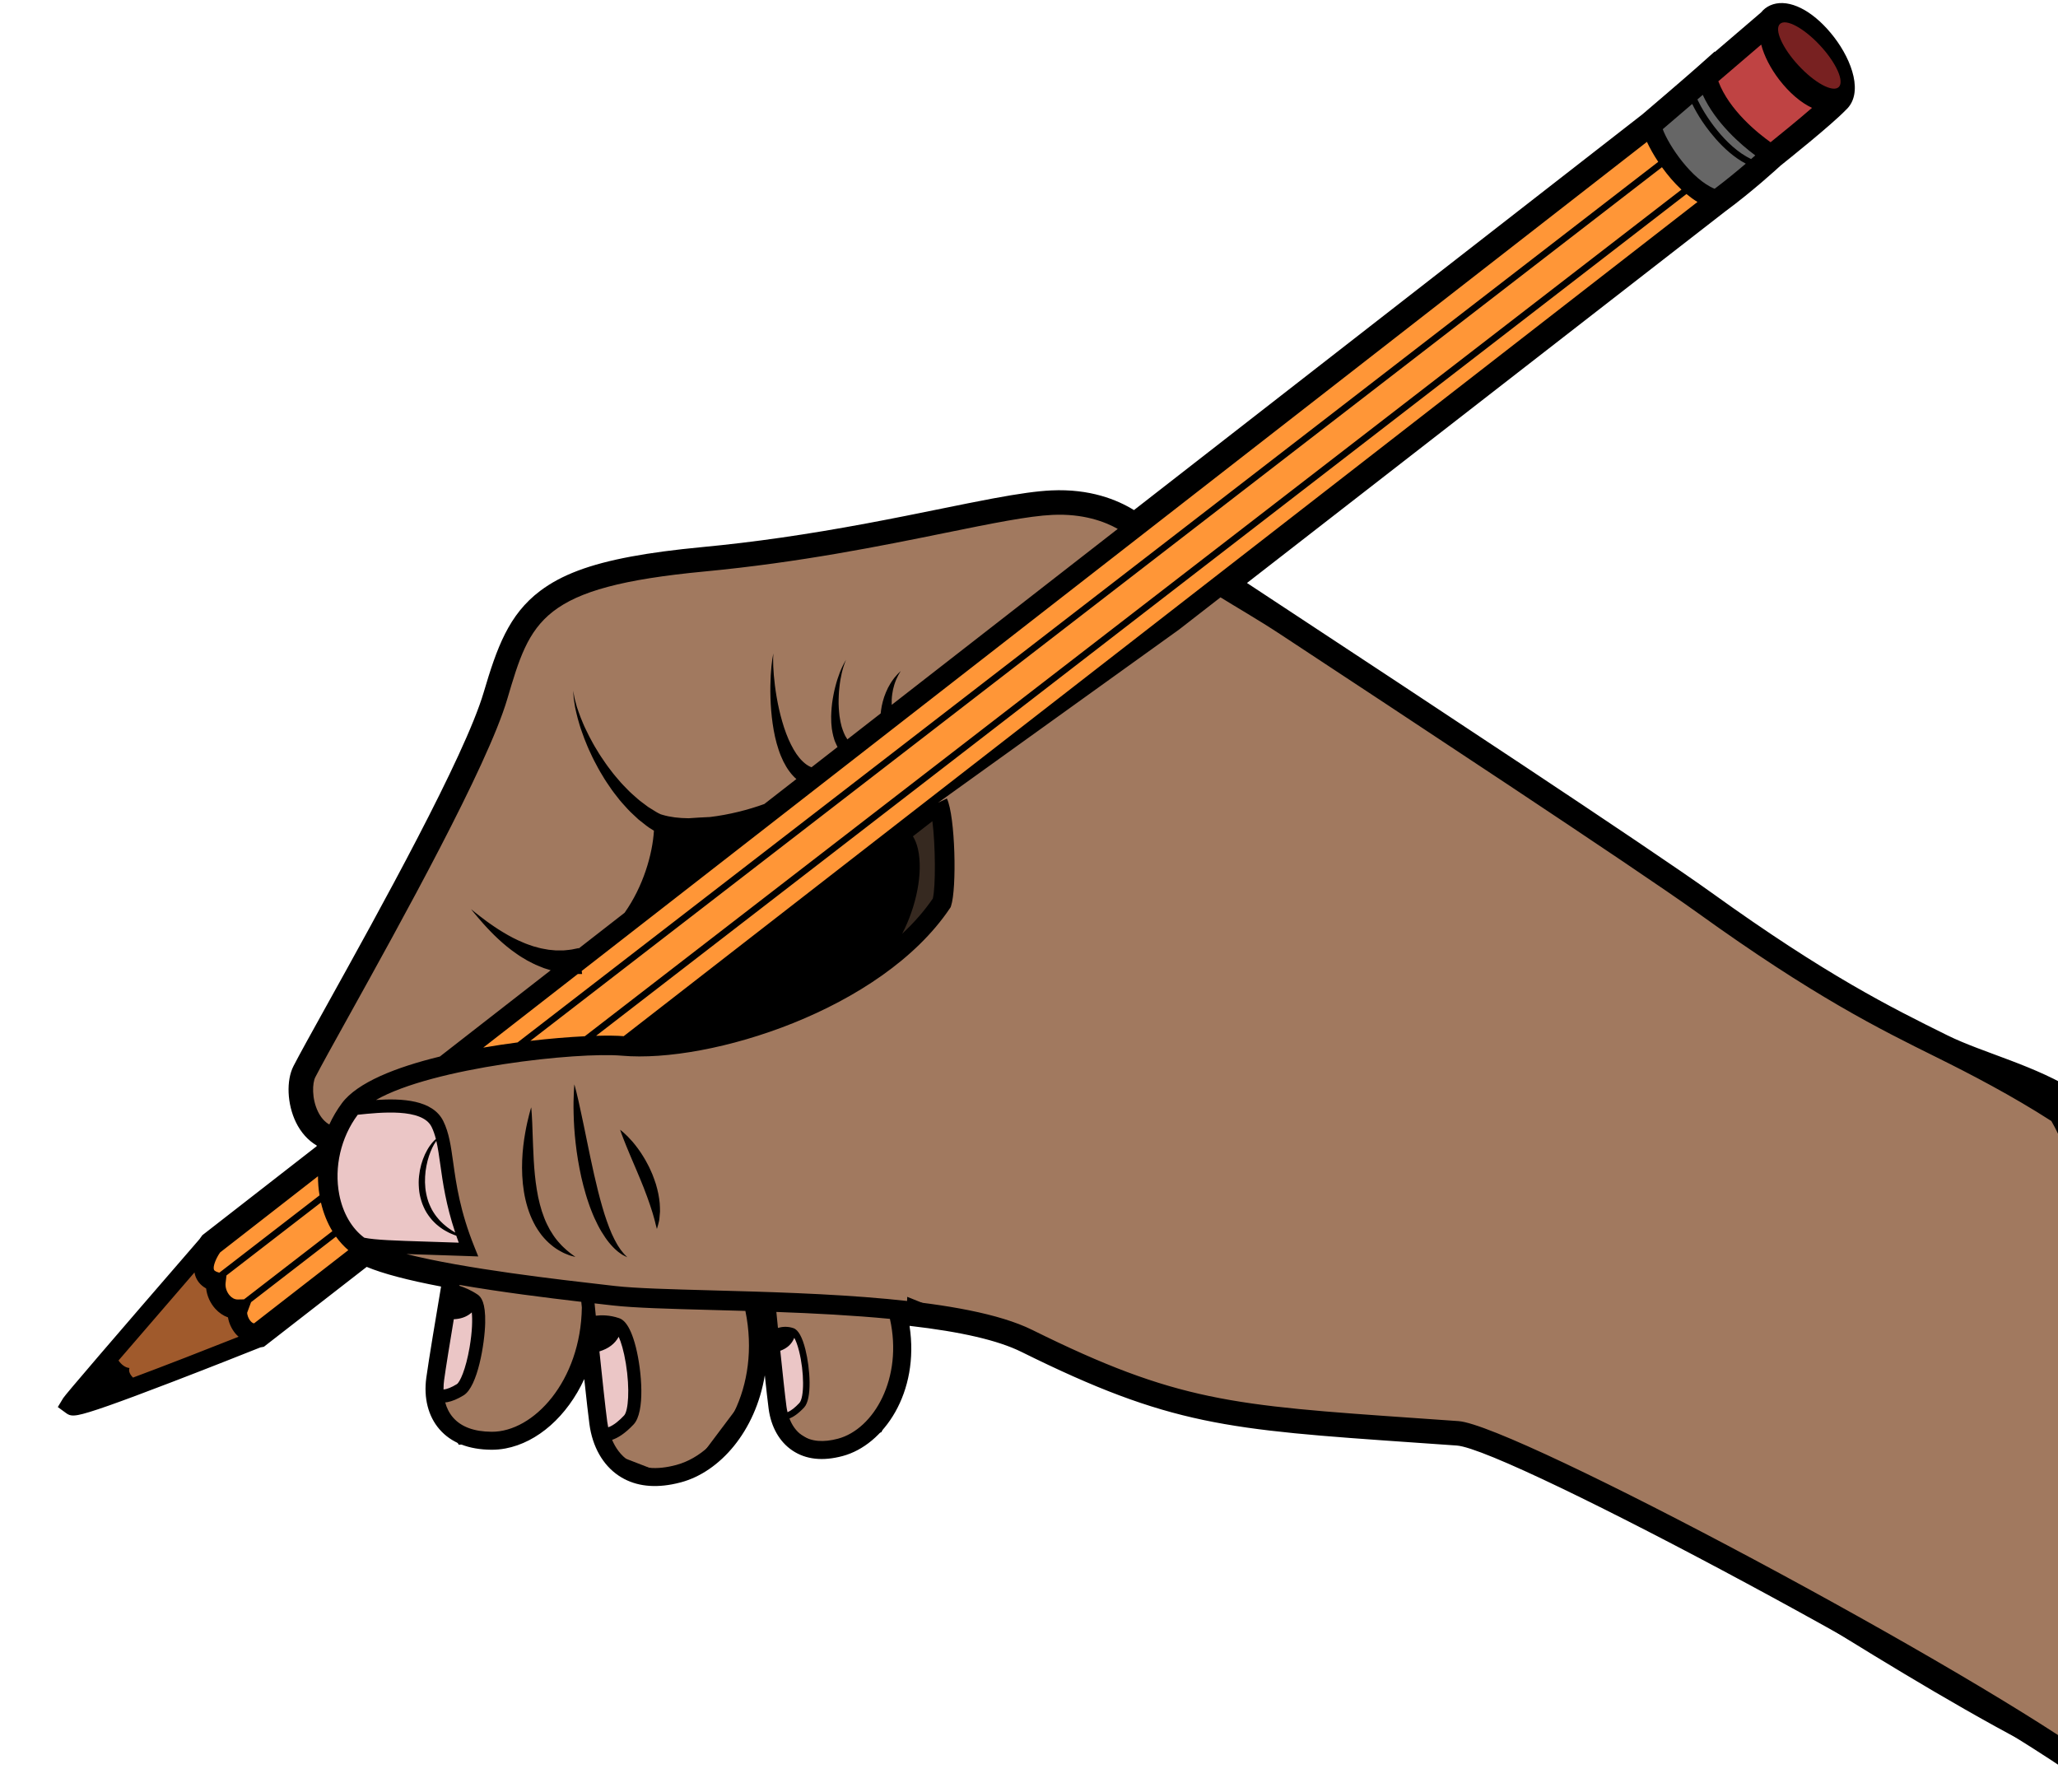 <?xml version="1.0" encoding="UTF-8" standalone="no"?>
<!-- Created with Inkscape (http://www.inkscape.org/) -->

<svg
   version="1.1"
   id="svg3020"
   xml:space="preserve"
   width="617.981"
   height="538.091"
   viewBox="0 0 617.981 538.091"
   sodipodi:docname="solve_hand_only.svg"
   inkscape:version="1.2 (dc2aedaf03, 2022-05-15)"
   inkscape:export-filename="solve.png"
   inkscape:export-xdpi="3.2138824"
   inkscape:export-ydpi="3.2138824"
   xmlns:inkscape="http://www.inkscape.org/namespaces/inkscape"
   xmlns:sodipodi="http://sodipodi.sourceforge.net/DTD/sodipodi-0.dtd"
   xmlns="http://www.w3.org/2000/svg"
   xmlns:svg="http://www.w3.org/2000/svg"
   xmlns:rdf="http://www.w3.org/1999/02/22-rdf-syntax-ns#"
   xmlns:cc="http://creativecommons.org/ns#"
   xmlns:dc="http://purl.org/dc/elements/1.1/"><defs
     id="defs3024"><inkscape:path-effect
       effect="simplify"
       id="path-effect602"
       is_visible="true"
       lpeversion="1"
       steps="1"
       threshold="0"
       smooth_angles="360"
       helper_size="0"
       simplify_individual_paths="false"
       simplify_just_coalesce="false" /><clipPath
       clipPathUnits="userSpaceOnUse"
       id="clipPath3036"><path
         d="M 0,600 H 600 V 0 H 0 Z"
         id="path3034"
         inkscape:connector-curvature="0" /></clipPath></defs><sodipodi:namedview
     pagecolor="#ffffff"
     bordercolor="#666666"
     borderopacity="1"
     objecttolerance="10"
     gridtolerance="10"
     guidetolerance="10"
     inkscape:pageopacity="0"
     inkscape:pageshadow="2"
     inkscape:window-width="1916"
     inkscape:window-height="1027"
     id="namedview3022"
     showgrid="false"
     inkscape:zoom="0.63476139"
     inkscape:cx="-205.58906"
     inkscape:cy="439.53524"
     inkscape:window-x="0"
     inkscape:window-y="0"
     inkscape:window-maximized="1"
     inkscape:current-layer="g3028"
     inkscape:showpageshadow="2"
     inkscape:pagecheckerboard="0"
     inkscape:deskcolor="#d1d1d1" /><g
     id="g3028"
     inkscape:groupmode="layer"
     inkscape:label="hand-pencil-publicdomainvectors.org"
     transform="matrix(1.333,0,0,-1.333,-262.993,929.3)"><g
       id="g3030"
       transform="translate(136.801,174.853)"><g
         id="g3032"
         clip-path="url(#clipPath3036)"><g
           id="g5905"><path
             style="fill:#a1795f;fill-opacity:1;stroke:#000000;stroke-width:0.75px;stroke-linecap:butt;stroke-linejoin:miter;stroke-opacity:1"
             d="m 172.369,371.937 c -6.651,-27.398 -30.73,-66.512 -30.73,-66.512 l -14.392,-28.651 3.342,-7.973 5.153,-7.774 0.215,-10.554 10.692,-12.986 15.714,-2.565 -3.734,-18.413 v -10.408 l 5.418,-8.884 11.442,1.707 13.191,7.908 5.261,13.433 0.836,-12.415 2.059,-12.78 13.508,-5.225 8.012,3.796 12.075,16.067 0.835,20.796 4.044,-28.459 10.137,-6.145 13.335,4.076 5.91,14.503 0.525,15.123 33.041,-13.289 33.354,-12.17 63.239,-5.189 65.409,-35.19 c 0,0 71.114,-45.793 76.032,-40.535 2.397,2.562 23.902,15.471 15.459,77.997 -7.473,29.037 -13.72,54.64 -27.895,70.576 -10.094,11.349 -25.433,15.294 -42.559,23.403 l -63.421,41.679 -110.978,72.217 -56.731,-9.073 -60.425,-7.467 -13.625,-12.513 z"
             id="path667"
             sodipodi:nodetypes="cccccccccccccccccccccccccccccscsccccccc" /><path
             style="fill:#ff9637;fill-opacity:1;stroke:none;stroke-width:0.75px;stroke-linecap:butt;stroke-linejoin:miter;stroke-opacity:1"
             d="m 133.813,263.523 -28.526,-23.555 2.822,-9.522 10.655,-9.182 24.882,18.607 -6.065,7.138 z"
             id="path1349" /><path
             style="fill:#ff9637;fill-opacity:1;stroke:none;stroke-width:0.75px;stroke-linecap:butt;stroke-linejoin:miter;stroke-opacity:1"
             d="m 163.52,283.584 269.259,209.212 6.803,-9.102 7.679,-8.777 -248.002,-188.154 z"
             id="path1351"
             sodipodi:nodetypes="cccccc" /><path
             style="fill:#a05a2c;fill-opacity:1;stroke:none;stroke-width:0.75px;stroke-linecap:butt;stroke-linejoin:miter;stroke-opacity:1"
             d="M 103.485,237.334 83.821,214.114 88.117,209.307 116.729,220.745 Z"
             id="path1353" /><path
             style="fill:#666666;stroke:#000000;stroke-width:0.75px;stroke-linecap:butt;stroke-linejoin:miter;stroke-opacity:1"
             d="m 430.92,494.018 7.934,-11.281 8.842,-6.134 12.439,9.369 -16.557,19.118 z"
             id="path2807" /><path
             style="fill:#bf4343;fill-opacity:1;stroke:#000000;stroke-width:0.75px;stroke-linecap:butt;stroke-linejoin:miter;stroke-opacity:1"
             d="m 445.603,504.495 13.412,11.192 14.137,-15.5 -13.344,-13.217 -12.914,10.885 z"
             id="path2809" /><path
             style="fill:#362920;fill-opacity:1;stroke:none;stroke-width:0.75px;stroke-linecap:butt;stroke-linejoin:miter;stroke-opacity:1"
             d="m 263.413,332.277 8.64,7.277 1.987,-13.998 -2.79,-10.603 -12.596,-6.769 1.008,17.189 z"
             id="path3839" /><path
             style="fill:#ebc6c6;fill-opacity:1;stroke:none;stroke-width:0.75px;stroke-linecap:butt;stroke-linejoin:miter;stroke-opacity:1"
             d="m 139.179,271.704 -4.579,-12.544 4.172,-16.422 5.998,-2.509 21.1,0.634 -1.841,6.838 -4.329,21.443 -5.72,3.102 -13.147,0.629 z"
             id="path4095" /><path
             style="fill:#ebc6c6;fill-opacity:1;stroke:none;stroke-width:0.75px;stroke-linecap:butt;stroke-linejoin:miter;stroke-opacity:1"
             d="m 161.12,228.449 -2.157,-15.239 -0.067,-5.939 4.643,1.918 3.074,3.097 2.131,12.939 -1.433,3.229 z"
             id="path4145" /><path
             style="fill:#ebc6c6;fill-opacity:1;stroke:none;stroke-width:0.75px;stroke-linecap:butt;stroke-linejoin:miter;stroke-opacity:1"
             d="m 193.512,218.504 1.872,-17.45 1.604,-2.391 4.482,2.827 2.187,5.773 -0.415,9.055 -3.919,7.592 z"
             id="path5080" /><path
             style="fill:#ebc6c6;fill-opacity:1;stroke:none;stroke-width:0.651px;stroke-linecap:butt;stroke-linejoin:miter;stroke-opacity:1"
             d="m 233.461,219.301 1.626,-15.156 1.393,-2.076 3.892,2.455 1.9,5.014 -0.361,7.864 -2.435,4.431 z"
             id="path5113"
             sodipodi:nodetypes="cccccccc" /><path
             d="m 208.233,255.576 c 0.21,-0.748 0.42,-1.48 0.561,-2.207 0.122,-0.734 0.261,-1.435 0.309,-2.117 0.038,-0.686 0.081,-1.326 0.068,-1.922 -0.035,-0.6 -0.092,-1.144 -0.144,-1.621 -0.033,-0.475 -0.184,-0.893 -0.256,-1.227 -0.17,-0.671 -0.304,-1.039 -0.304,-1.039 0,0 -0.123,0.391 -0.28,1.045 -0.09,0.326 -0.148,0.717 -0.286,1.158 -0.134,0.442 -0.285,0.936 -0.422,1.467 -0.17,0.524 -0.353,1.094 -0.548,1.694 -0.183,0.597 -0.446,1.214 -0.653,1.861 -0.227,0.643 -0.511,1.295 -0.742,1.971 -0.269,0.664 -0.543,1.341 -0.818,2.019 -0.292,0.67 -0.55,1.358 -0.845,2.02 -0.286,0.668 -0.565,1.326 -0.838,1.963 -0.271,0.642 -0.535,1.263 -0.784,1.855 -0.246,0.596 -0.48,1.162 -0.695,1.682 -0.222,0.519 -0.402,1.015 -0.575,1.447 -0.179,0.428 -0.31,0.82 -0.434,1.135 -0.234,0.636 -0.359,1.017 -0.359,1.017 0,0 0.33,-0.228 0.839,-0.687 0.519,-0.453 1.209,-1.143 1.976,-2.024 0.75,-0.892 1.58,-1.974 2.34,-3.218 0.394,-0.616 0.759,-1.276 1.11,-1.957 0.372,-0.672 0.661,-1.403 0.986,-2.112 0.285,-0.728 0.558,-1.466 0.794,-2.203 m -6.768,-16.168 c 0.216,-0.224 0.331,-0.344 0.331,-0.344 0,0 -0.149,0.071 -0.429,0.204 -0.28,0.136 -0.705,0.334 -1.171,0.695 -0.247,0.164 -0.516,0.357 -0.776,0.6 -0.264,0.238 -0.573,0.486 -0.841,0.794 -0.577,0.598 -1.176,1.317 -1.746,2.157 -0.575,0.836 -1.152,1.775 -1.673,2.804 -0.525,1.03 -1.031,2.139 -1.475,3.307 -0.238,0.58 -0.445,1.18 -0.65,1.789 -0.22,0.606 -0.403,1.227 -0.591,1.854 -0.38,1.25 -0.694,2.537 -1,3.824 -0.277,1.293 -0.542,2.586 -0.748,3.867 -0.214,1.279 -0.389,2.543 -0.526,3.77 -0.144,1.224 -0.242,2.412 -0.32,3.537 -0.079,1.127 -0.112,2.193 -0.138,3.179 -0.056,1.969 -0.004,3.614 0.049,4.764 0.02,0.574 0.062,1.027 0.075,1.334 0.012,0.15 0.019,0.266 0.024,0.346 -0.005,0.082 -0.007,0.127 -0.007,0.127 0,0 0.066,-0.131 0.15,-0.453 0.079,-0.299 0.209,-0.739 0.338,-1.297 0.273,-1.12 0.645,-2.715 1.042,-4.625 0.843,-3.817 1.803,-8.897 2.932,-13.901 0.563,-2.502 1.177,-4.984 1.841,-7.271 0.327,-1.151 0.678,-2.244 1.039,-3.27 0.359,-1.027 0.729,-1.984 1.108,-2.851 0.395,-0.86 0.78,-1.637 1.17,-2.303 0.175,-0.35 0.408,-0.617 0.58,-0.91 0.175,-0.291 0.364,-0.531 0.544,-0.746 0.179,-0.213 0.326,-0.422 0.475,-0.582 0.155,-0.159 0.286,-0.291 0.393,-0.399 m -11.7,-0.015 c 0.225,-0.17 0.345,-0.262 0.345,-0.262 0,0 -0.145,0.039 -0.416,0.109 -0.266,0.086 -0.688,0.156 -1.176,0.36 -0.248,0.097 -0.522,0.209 -0.821,0.328 -0.303,0.119 -0.597,0.302 -0.933,0.474 -0.66,0.358 -1.386,0.821 -2.097,1.43 -0.732,0.588 -1.446,1.324 -2.134,2.164 -0.648,0.861 -1.306,1.809 -1.822,2.867 -1.081,2.096 -1.794,4.51 -2.191,6.932 -0.794,4.867 -0.354,9.715 0.275,13.232 0.3,1.764 0.656,3.213 0.915,4.225 0.262,1.012 0.443,1.586 0.443,1.586 0,0 0.073,-0.598 0.137,-1.641 0.067,-1.043 0.136,-2.527 0.183,-4.291 0.151,-3.523 0.208,-8.176 0.95,-12.635 0.177,-1.115 0.405,-2.216 0.683,-3.275 0.274,-1.066 0.602,-2.09 0.982,-3.053 0.363,-0.974 0.824,-1.857 1.275,-2.695 0.488,-0.809 0.973,-1.576 1.504,-2.227 0.264,-0.326 0.521,-0.638 0.792,-0.914 0.261,-0.283 0.504,-0.57 0.768,-0.793 0.503,-0.486 0.976,-0.882 1.377,-1.203 0.397,-0.326 0.738,-0.547 0.961,-0.718 m -22.994,-12.758 c 0.165,-1.59 0.122,-4.252 -0.493,-7.858 -0.861,-5.041 -2.2,-7.89 -2.877,-8.306 -1.211,-0.741 -2.21,-1.137 -2.996,-1.198 -0.008,0.805 0.054,1.534 0.133,2.11 0.382,2.785 1.303,8.443 2.181,13.713 0.401,0.019 0.782,0.06 1.143,0.129 1.155,0.214 2.108,0.685 2.909,1.41 m -3.731,17.984 c -0.442,0.283 -0.946,0.565 -1.444,0.947 -0.27,0.198 -0.554,0.393 -0.817,0.639 -0.269,0.234 -0.562,0.457 -0.818,0.734 -0.272,0.262 -0.542,0.538 -0.784,0.846 -0.26,0.295 -0.501,0.613 -0.734,0.945 -0.249,0.321 -0.431,0.694 -0.653,1.045 -0.17,0.381 -0.39,0.739 -0.539,1.137 -0.349,0.776 -0.568,1.615 -0.741,2.461 -0.187,0.846 -0.254,1.717 -0.28,2.574 -0.009,0.86 0.032,1.711 0.132,2.532 0.123,0.814 0.259,1.605 0.454,2.341 0.208,0.731 0.416,1.426 0.674,2.041 0.249,0.618 0.52,1.168 0.79,1.639 0.174,0.287 0.338,0.545 0.501,0.773 0.36,-1.543 0.609,-3.283 0.887,-5.269 0.578,-4.133 1.276,-9.098 3.372,-15.385 m -21.973,26.524 c 0.005,0.005 0.012,0.013 0.017,0.021 h 0.008 c 5.075,0.535 14.522,1.531 16.621,-2.732 0.409,-0.832 0.718,-1.741 0.971,-2.735 -0.276,-0.234 -0.562,-0.517 -0.863,-0.873 -0.365,-0.443 -0.748,-0.974 -1.089,-1.597 -0.708,-1.227 -1.303,-2.795 -1.647,-4.545 -0.147,-0.877 -0.278,-1.797 -0.275,-2.743 0.01,-0.941 0.066,-1.904 0.256,-2.851 0.205,-0.943 0.476,-1.879 0.883,-2.746 0.376,-0.877 0.896,-1.672 1.453,-2.385 0.286,-0.352 0.561,-0.701 0.885,-0.994 0.299,-0.317 0.623,-0.59 0.944,-0.846 0.633,-0.521 1.288,-0.941 1.917,-1.267 0.608,-0.362 1.226,-0.573 1.747,-0.797 0.135,-0.045 0.252,-0.082 0.378,-0.125 0.18,-0.518 0.366,-1.045 0.564,-1.582 -2.644,0.093 -5.006,0.166 -7.116,0.232 -7.276,0.229 -11.693,0.369 -14.157,0.881 -2.795,2.055 -4.839,5.537 -5.647,9.738 -1.186,6.155 0.366,12.864 4.15,17.946 m 36.026,16.316 c -2.54,-0.332 -5.14,-0.721 -7.741,-1.17 l 21.307,16.584 c 0.617,-0.003 0.966,-0.005 0.966,-0.005 l -0.092,0.685 49.378,38.435 c 0.282,0.204 0.549,0.408 0.786,0.613 l 189.799,147.736 c 0.634,-1.371 1.497,-2.921 2.544,-4.499 z M 439.271,479.578 192.234,288.848 c -3.568,-0.174 -7.781,-0.514 -12.275,-1.035 l 254.919,196.813 c 1.273,-1.77 2.757,-3.524 4.393,-5.048 M 200.996,288.865 c -0.006,0 -0.013,0 -0.018,10e-4 -1.444,0.126 -3.582,0.156 -6.208,0.08 l 245.628,189.641 c 0.801,-0.665 1.63,-1.271 2.484,-1.789 z m 66.285,42.144 c -0.253,1.122 -0.639,2.084 -1.134,2.883 l 4.38,3.403 c 0.698,-5.325 0.763,-14.841 0.095,-17.435 -1.928,-2.818 -4.268,-5.461 -6.904,-7.929 3.222,6.175 4.753,13.823 3.563,19.078 m 186.477,154.42 c -1.962,-1.677 -4.424,-3.71 -7.016,-5.662 -5.1,2.068 -10.251,9.577 -11.688,13.423 1.454,1.242 4.134,3.533 6.636,5.688 0.623,-1.298 1.39,-2.561 1.639,-2.96 1.228,-1.97 5.131,-7.697 10.429,-10.489 m 2.14,1.858 c -0.286,-0.253 -0.603,-0.531 -0.938,-0.822 -5.883,2.8 -10.531,10.046 -12.098,13.424 0.415,0.359 0.818,0.708 1.201,1.04 2.924,-6.354 8.603,-11.231 11.835,-13.642 m 12.785,10.71 c -3.213,-2.789 -7.308,-6.108 -9.341,-7.744 -2.772,1.975 -9.308,7.168 -11.765,13.73 l 9.659,8.271 c 0.666,-2.595 2.137,-5.404 4.032,-7.876 2.313,-3.014 4.939,-5.23 7.415,-6.381 M 132.119,271.883 c -1.431,2.947 -1.263,6.443 -0.599,7.734 1.317,2.559 4.028,7.444 7.462,13.627 11.702,21.082 31.286,56.366 35.768,71.526 5.287,17.876 7.478,25.276 44.466,28.783 21.441,2.032 39.723,5.748 54.413,8.734 10.345,2.102 18.517,3.764 23.961,4.015 6.872,0.319 11.737,-1.491 14.699,-3.157 l -50.923,-39.638 c -0.025,0.758 -0.002,1.597 0.123,2.445 0.087,0.676 0.242,1.344 0.428,1.964 0.08,0.316 0.2,0.605 0.303,0.887 0.097,0.285 0.213,0.545 0.332,0.778 0.213,0.485 0.435,0.867 0.598,1.132 0.16,0.269 0.25,0.425 0.25,0.425 0,0 -0.127,-0.127 -0.349,-0.347 -0.228,-0.218 -0.548,-0.536 -0.889,-0.963 -0.181,-0.205 -0.367,-0.438 -0.541,-0.699 -0.181,-0.258 -0.385,-0.526 -0.553,-0.829 -0.363,-0.591 -0.713,-1.254 -0.995,-1.949 -0.592,-1.384 -0.948,-2.877 -1.101,-4.025 -0.04,-0.272 -0.067,-0.523 -0.089,-0.752 l -7.503,-5.841 c -0.008,0.011 -0.015,0.02 -0.024,0.03 -0.028,0.049 -0.057,0.1 -0.088,0.154 -0.066,0.105 -0.135,0.221 -0.21,0.344 -0.17,0.212 -0.311,0.616 -0.494,0.988 -0.181,0.386 -0.3,0.853 -0.47,1.327 -0.106,0.502 -0.275,1.019 -0.35,1.586 -0.046,0.281 -0.093,0.568 -0.141,0.859 -0.03,0.295 -0.06,0.594 -0.09,0.894 -0.078,0.604 -0.071,1.226 -0.109,1.849 0.013,0.621 -0.01,1.249 0.036,1.864 0.025,0.618 0.071,1.225 0.141,1.81 0.046,0.592 0.154,1.151 0.226,1.692 0.097,0.532 0.195,1.038 0.299,1.502 0.122,0.457 0.21,0.889 0.331,1.254 0.122,0.366 0.211,0.695 0.314,0.953 0.208,0.517 0.327,0.814 0.327,0.814 0,0 -0.161,-0.277 -0.442,-0.761 -0.14,-0.246 -0.277,-0.557 -0.452,-0.909 -0.177,-0.353 -0.327,-0.768 -0.518,-1.215 -0.171,-0.453 -0.345,-0.949 -0.521,-1.477 -0.153,-0.533 -0.346,-1.092 -0.481,-1.686 -0.157,-0.587 -0.295,-1.203 -0.413,-1.834 -0.139,-0.626 -0.209,-1.278 -0.316,-1.926 -0.055,-0.653 -0.157,-1.306 -0.169,-1.958 -0.015,-0.327 -0.026,-0.651 -0.041,-0.971 0.006,-0.323 0.011,-0.643 0.018,-0.956 -0.007,-0.63 0.094,-1.243 0.135,-1.829 0.112,-0.583 0.175,-1.143 0.326,-1.655 0.161,-0.521 0.246,-0.972 0.474,-1.433 0.102,-0.224 0.197,-0.434 0.283,-0.627 0.047,-0.097 0.09,-0.189 0.133,-0.277 0.026,-0.045 0.05,-0.085 0.075,-0.126 l -5.871,-4.57 c -0.107,0.036 -0.217,0.078 -0.334,0.146 -0.164,0.088 -0.355,0.155 -0.537,0.295 -0.186,0.127 -0.398,0.243 -0.597,0.426 -0.209,0.164 -0.427,0.346 -0.637,0.573 -0.442,0.419 -0.868,0.973 -1.307,1.584 -0.416,0.634 -0.844,1.332 -1.219,2.109 -0.776,1.543 -1.435,3.329 -1.963,5.167 -1.076,3.682 -1.65,7.558 -1.897,10.47 -0.122,1.459 -0.162,2.681 -0.155,3.536 0.006,0.855 0.06,1.346 0.06,1.346 0,0 -0.121,-0.475 -0.248,-1.33 -0.13,-0.854 -0.263,-2.081 -0.347,-3.561 -0.165,-2.96 -0.146,-6.935 0.427,-10.923 0.283,-1.993 0.705,-3.989 1.329,-5.846 0.297,-0.931 0.676,-1.821 1.074,-2.66 0.429,-0.83 0.872,-1.616 1.402,-2.299 0.248,-0.351 0.524,-0.67 0.803,-0.966 0.228,-0.271 0.49,-0.499 0.74,-0.719 l -7.226,-5.624 c -3.603,-1.311 -7.98,-2.424 -12.231,-2.927 -1.688,-0.077 -3.351,-0.169 -4.721,-0.275 -0.044,-0.003 -0.081,-0.003 -0.124,-0.006 -2.133,0.019 -4.132,0.251 -5.856,0.77 l -0.411,0.124 c -0.186,0.09 -0.366,0.176 -0.566,0.273 -0.361,0.165 -0.701,0.422 -1.08,0.645 -0.377,0.233 -0.767,0.476 -1.173,0.727 -0.39,0.276 -0.781,0.587 -1.191,0.894 -0.843,0.588 -1.641,1.337 -2.489,2.091 -0.438,0.363 -0.823,0.798 -1.237,1.213 -0.404,0.427 -0.839,0.837 -1.233,1.292 -0.776,0.92 -1.607,1.829 -2.328,2.83 -0.769,0.967 -1.454,1.995 -2.137,3.008 -0.356,0.497 -0.641,1.031 -0.96,1.539 -0.303,0.516 -0.636,1.011 -0.899,1.531 -0.555,1.023 -1.1,2.016 -1.539,2.993 -0.482,0.96 -0.847,1.904 -1.205,2.772 -0.353,0.869 -0.597,1.693 -0.857,2.414 -0.198,0.737 -0.369,1.378 -0.512,1.906 -0.194,1.086 -0.306,1.707 -0.306,1.707 0,0 0.043,-0.628 0.117,-1.729 0.085,-0.55 0.188,-1.217 0.306,-1.982 0.18,-0.748 0.335,-1.614 0.596,-2.531 0.264,-0.914 0.532,-1.918 0.912,-2.943 0.338,-1.045 0.779,-2.111 1.232,-3.222 0.213,-0.561 0.494,-1.101 0.748,-1.665 0.268,-0.554 0.504,-1.138 0.812,-1.687 0.585,-1.118 1.18,-2.26 1.866,-3.351 0.636,-1.124 1.396,-2.17 2.112,-3.228 0.362,-0.528 0.773,-1.012 1.153,-1.512 0.392,-0.493 0.755,-1.001 1.181,-1.445 0.822,-0.914 1.603,-1.819 2.459,-2.578 0.417,-0.389 0.814,-0.778 1.217,-1.136 0.428,-0.335 0.84,-0.66 1.235,-0.972 0.404,-0.304 0.762,-0.632 1.16,-0.875 0.381,-0.24 0.741,-0.467 1.082,-0.683 -0.332,-5.366 -2.421,-12.558 -6.606,-18.48 l -10.344,-8.053 -0.012,0.087 c 0,0 -0.372,-0.076 -1.023,-0.208 -0.327,-0.067 -0.727,-0.169 -1.193,-0.194 -0.465,-0.026 -0.997,-0.141 -1.58,-0.121 -0.582,0.018 -1.228,-0.043 -1.904,0.054 -0.343,0.033 -0.695,0.066 -1.054,0.1 -0.358,0.053 -0.723,0.131 -1.098,0.197 -0.756,0.107 -1.512,0.366 -2.307,0.564 -0.768,0.278 -1.578,0.512 -2.349,0.866 -0.79,0.312 -1.554,0.696 -2.312,1.071 -0.746,0.403 -1.491,0.792 -2.183,1.227 -0.701,0.417 -1.368,0.847 -1.991,1.271 -0.633,0.414 -1.205,0.846 -1.748,1.225 -1.066,0.79 -1.941,1.472 -2.55,1.956 -0.607,0.486 -0.954,0.766 -0.954,0.766 0,0 0.283,-0.344 0.777,-0.947 0.496,-0.598 1.216,-1.451 2.109,-2.456 0.459,-0.49 0.94,-1.041 1.487,-1.589 0.537,-0.558 1.119,-1.135 1.745,-1.713 0.615,-0.59 1.297,-1.156 1.989,-1.738 0.709,-0.56 1.434,-1.137 2.211,-1.651 0.753,-0.554 1.58,-1.004 2.376,-1.491 0.837,-0.414 1.642,-0.883 2.493,-1.201 0.419,-0.17 0.831,-0.35 1.243,-0.503 0.422,-0.133 0.834,-0.263 1.236,-0.39 0.097,-0.034 0.192,-0.059 0.287,-0.088 L 159.58,284.277 c -9.932,-2.416 -18.593,-5.849 -22.056,-10.498 -1.115,-1.498 -2.067,-3.117 -2.848,-4.814 -1.043,0.603 -1.903,1.574 -2.557,2.918 m -15.95,-45.313 0.881,2.371 19.125,14.766 c 0.819,-1.141 1.752,-2.158 2.783,-3.043 l -21.233,-16.496 c -0.202,0.035 -0.425,0.141 -0.676,0.393 -0.681,0.679 -0.916,1.775 -0.88,2.009 m -3.901,3.85 c -0.702,0.775 -1.068,1.865 -0.955,2.846 l 0.197,1.699 21.279,16.428 c 0.555,-2.385 1.429,-4.555 2.578,-6.452 l -19.906,-15.367 -1.401,-0.027 c -0.814,-0.014 -1.424,0.469 -1.792,0.873 m -2.196,9.725 22.05,17.166 c 10e-4,-1.446 0.116,-2.883 0.352,-4.301 l -22.561,-17.418 -0.204,0.054 c -0.409,0.114 -0.918,0.317 -1.027,0.633 -0.264,0.772 0.501,2.594 1.39,3.866 M 89.653,214.113 c -0.946,0.067 -1.864,0.809 -2.465,1.69 5.039,5.861 11.423,13.258 17.119,19.843 0.045,-0.261 0.104,-0.523 0.191,-0.779 0.306,-0.906 0.975,-2.031 2.429,-2.834 0.191,-1.674 0.915,-3.304 2.07,-4.58 0.822,-0.906 1.796,-1.564 2.855,-1.943 0.209,-1.272 0.795,-2.588 1.681,-3.643 0.222,-0.263 0.462,-0.496 0.711,-0.713 -7.546,-2.994 -16.531,-6.494 -23.8,-9.207 -0.55,0.567 -1.069,1.358 -0.791,2.166 m 81.578,-14.367 c -3.939,0.027 -6.86,1.108 -8.684,3.215 -0.903,1.043 -1.448,2.225 -1.762,3.4 0.157,0.016 0.309,0.024 0.471,0.051 1.112,0.209 2.335,0.723 3.682,1.549 3.175,1.943 4.748,11.734 4.852,16.301 0.103,4.629 -0.923,5.865 -1.703,6.392 -1.474,0.996 -2.984,1.614 -4.101,1.981 0.011,0.062 0.023,0.131 0.034,0.191 9.322,-1.613 19.512,-2.885 27.417,-3.808 0.037,-0.377 0.079,-0.799 0.126,-1.266 -0.243,-16.59 -10.899,-28.074 -20.332,-28.006 m 28.636,21.399 c 0.528,-1.186 1.143,-3.135 1.617,-6.053 0.934,-5.733 0.547,-10.662 -0.4,-11.672 -0.988,-1.055 -2.314,-2.236 -3.584,-2.67 -0.097,0.463 -0.169,0.895 -0.219,1.27 -0.424,3.197 -1.125,9.744 -1.755,15.83 2.055,0.638 3.462,1.703 4.341,3.295 m 2.264,-27.938 c -1.86,1.246 -3.021,3 -3.75,4.717 1.219,0.41 2.849,1.349 4.85,3.48 2.615,2.789 1.847,12.014 0.505,17.369 -1.449,5.778 -3.242,6.385 -3.832,6.584 -2.06,0.696 -3.914,0.692 -5.196,0.538 -0.106,1.054 -0.199,1.988 -0.278,2.777 0.822,-0.096 1.621,-0.188 2.368,-0.274 l 1.745,-0.197 c 4.771,-0.549 12.774,-0.763 22.041,-1.012 2.518,-0.068 5.138,-0.14 7.82,-0.218 3.54,-17.164 -5.071,-31.901 -15.568,-34.703 -4.405,-1.182 -8.007,-0.862 -10.705,0.939 m 18.572,38.397 c -9.163,0.246 -17.078,0.459 -21.656,0.982 l -1.748,0.201 c -10.63,1.215 -32.26,3.686 -45.244,6.998 1.381,-0.047 2.899,-0.096 4.573,-0.148 2.683,-0.084 5.772,-0.18 9.332,-0.313 l 2.269,-0.084 -0.849,2.106 c -3.262,8.09 -4.112,14.175 -4.797,19.066 -0.523,3.74 -0.936,6.693 -2.229,9.318 -2.367,4.811 -9.303,5.153 -15.171,4.762 12.766,7.322 45.422,10.854 55.408,9.975 19.859,-1.748 58.512,10.32 73.88,33.203 l 0.162,0.24 0.095,0.276 c 1.325,3.874 0.969,20.231 -0.932,24.219 l -1.992,-0.949 54.283,39.007 9.349,7.262 c 2.757,-1.731 8.501,-5.047 13.403,-8.275 26.042,-17.149 80.228,-52.834 94.037,-62.772 26.271,-18.908 40.92,-26.161 53.844,-32.561 7.738,-3.832 16.977,-8.645 25.878,-14.367 7.797,-13.105 51.503,-126.423 11.693,-145.323 -29.084,21.531 -132.588,76.821 -145.24,77.719 -3.374,0.241 -6.573,0.463 -9.616,0.674 -41.363,2.875 -53.845,3.743 -86.391,19.862 -14.897,7.379 -48.098,8.269 -72.342,8.922 m 18.719,-10.698 c 0.325,-0.578 0.71,-1.519 1.077,-2.984 1.175,-4.684 1.207,-10.481 0.061,-11.699 -0.971,-1.035 -1.86,-1.727 -2.661,-2.073 -0.116,0.487 -0.195,0.932 -0.244,1.309 -0.335,2.521 -0.892,7.742 -1.387,12.533 1.561,0.569 2.581,1.51 3.154,2.914 m 1.84,-22.031 c -1.505,1.006 -2.397,2.471 -2.927,3.859 0.854,0.346 1.959,1.051 3.299,2.479 1.838,1.961 1.351,8.85 0.293,13.068 -0.708,2.824 -1.617,4.442 -2.703,4.809 -1.354,0.457 -2.562,0.326 -3.481,0.049 -0.149,1.48 -0.274,2.73 -0.36,3.601 8.477,-0.308 17.309,-0.763 25.582,-1.558 2.993,-13.321 -3.608,-24.83 -11.69,-26.993 -3.309,-0.882 -6.008,-0.654 -8.013,0.686 m 288.909,75.137 -0.292,1.322 -1.136,0.736 c -9.523,6.192 -21.468,8.979 -29.574,12.993 -12.733,6.305 -27.166,13.452 -53.068,32.095 -13.889,9.997 -68.108,45.702 -94.163,62.861 l -0.062,0.041 c -4.455,2.934 -8.06,5.307 -10.475,6.902 l 107.717,83.692 c 6.164,4.541 11.733,9.644 12.489,10.343 1.301,1.037 11.402,9.103 14.701,12.528 l 0.019,0.019 c 3.992,3.657 1.441,11.022 -2.648,16.353 -4.156,5.418 -9.164,8.33 -13.074,7.603 -0.92,-0.173 -1.752,-0.539 -2.471,-1.091 -0.33,-0.252 -0.628,-0.546 -0.935,-0.919 l -10.391,-8.898 -0.031,0.107 -3.964,-3.528 c -2.759,-2.456 -10.77,-9.295 -12.339,-10.634 L 315.938,407.384 c -3.786,2.341 -9.93,4.834 -18.603,4.432 -3.163,-0.146 -7.228,-0.707 -13.183,-1.816 -3.519,-0.656 -7.455,-1.457 -11.641,-2.307 -5.031,-1.023 -10.735,-2.182 -16.741,-3.301 -13.619,-2.539 -25.4,-4.237 -37.075,-5.343 -6.284,-0.597 -11.519,-1.293 -16.005,-2.129 -9.41,-1.754 -15.732,-4.138 -20.503,-7.73 -7.13,-5.367 -9.773,-12.858 -12.73,-22.856 -4.311,-14.577 -23.71,-49.527 -35.317,-70.438 -3.449,-6.213 -6.174,-11.123 -7.528,-13.753 -1.673,-3.252 -1.445,-8.582 0.542,-12.672 1.112,-2.287 2.726,-4.086 4.702,-5.25 l -0.036,-0.153 -25.729,-20.025 -0.261,-0.348 c -0.093,-0.121 -0.237,-0.316 -0.412,-0.576 l -0.07,-0.08 C 85.489,220.1 75.189,208.088 74.734,207.334 l -1.22,-2.021 1.909,-1.391 c 0.633,-0.461 1.247,-0.662 2.676,-0.395 2.487,0.465 8.655,2.631 21.288,7.481 8.274,3.176 16.488,6.435 19.764,7.742 l 0.789,0.146 23.158,17.995 c 3.618,-1.514 9.245,-3.002 16.754,-4.43 -1.074,-6.338 -2.762,-16.44 -3.324,-20.529 -0.627,-4.567 0.423,-8.694 2.959,-11.621 2.62,-3.026 6.561,-4.577 11.716,-4.616 1.034,-0.006 2.09,0.09 3.14,0.285 7.291,1.36 13.938,7.319 17.767,15.643 0.507,-4.75 0.896,-8.148 1.158,-10.135 0.677,-5.111 3.027,-9.248 6.615,-11.646 3.244,-2.166 7.275,-2.822 11.978,-1.946 0.661,0.124 1.341,0.278 2.02,0.459 8.791,2.35 16.815,11.51 18.897,24.11 0.328,-3.07 0.644,-5.877 0.863,-7.535 0.547,-4.127 2.455,-7.471 5.372,-9.42 3.005,-2.008 6.785,-2.444 11.305,-1.231 9.234,2.467 17.376,14.272 15.06,29.328 11.708,-1.349 19.968,-3.273 25.217,-5.873 33.523,-16.603 46.258,-17.486 88.458,-20.421 3.041,-0.209 6.237,-0.43 9.606,-0.67 11.611,-0.829 115.079,-56.351 143.395,-77.429 l 1.571,-1.172 1.783,0.817 c 20.593,9.408 25.348,73.344 17.555,102.567 -6.749,25.307 -18.929,35.237 -22.792,52.587"
             style="fill:#000000;fill-opacity:1;fill-rule:nonzero;stroke:none"
             id="path3038"
             inkscape:connector-curvature="0"
             sodipodi:nodetypes="cccccccccccccccccccccccccccccccccccccccccccccccccccccccccccccccccccccccccccccccccccccccsccccccccccccccccccccccccccccccccccccccccccccccccccccccccccccccccccccccccccccccccccccccccccccccccccccccccccccccccccccccccccccccccccccccccccccccccccccccccccccccccccccccccccccccccccccccccccccccccccccccccccccccccccccccccccccccccccccccccccccccccccccccccccccccccccccccccscccccccccccccccccccccccccccccccccccccccccscccccccccsccccccccccccccccccccccccccccccccccccccccccccccccccccccccccccccccccccccccccccccccccccccccccsc" /><ellipse
             style="opacity:1;fill:#782121;fill-opacity:1;stroke:none;stroke-width:17.921;stroke-linecap:round;stroke-linejoin:round;stroke-dasharray:none;stroke-opacity:1"
             id="path3650"
             cx="689.975"
             cy="-55.4"
             transform="matrix(0.733,0.68,0.68,-0.733,0,0)"
             rx="3.314"
             ry="9.717" /></g></g></g></g></svg>
